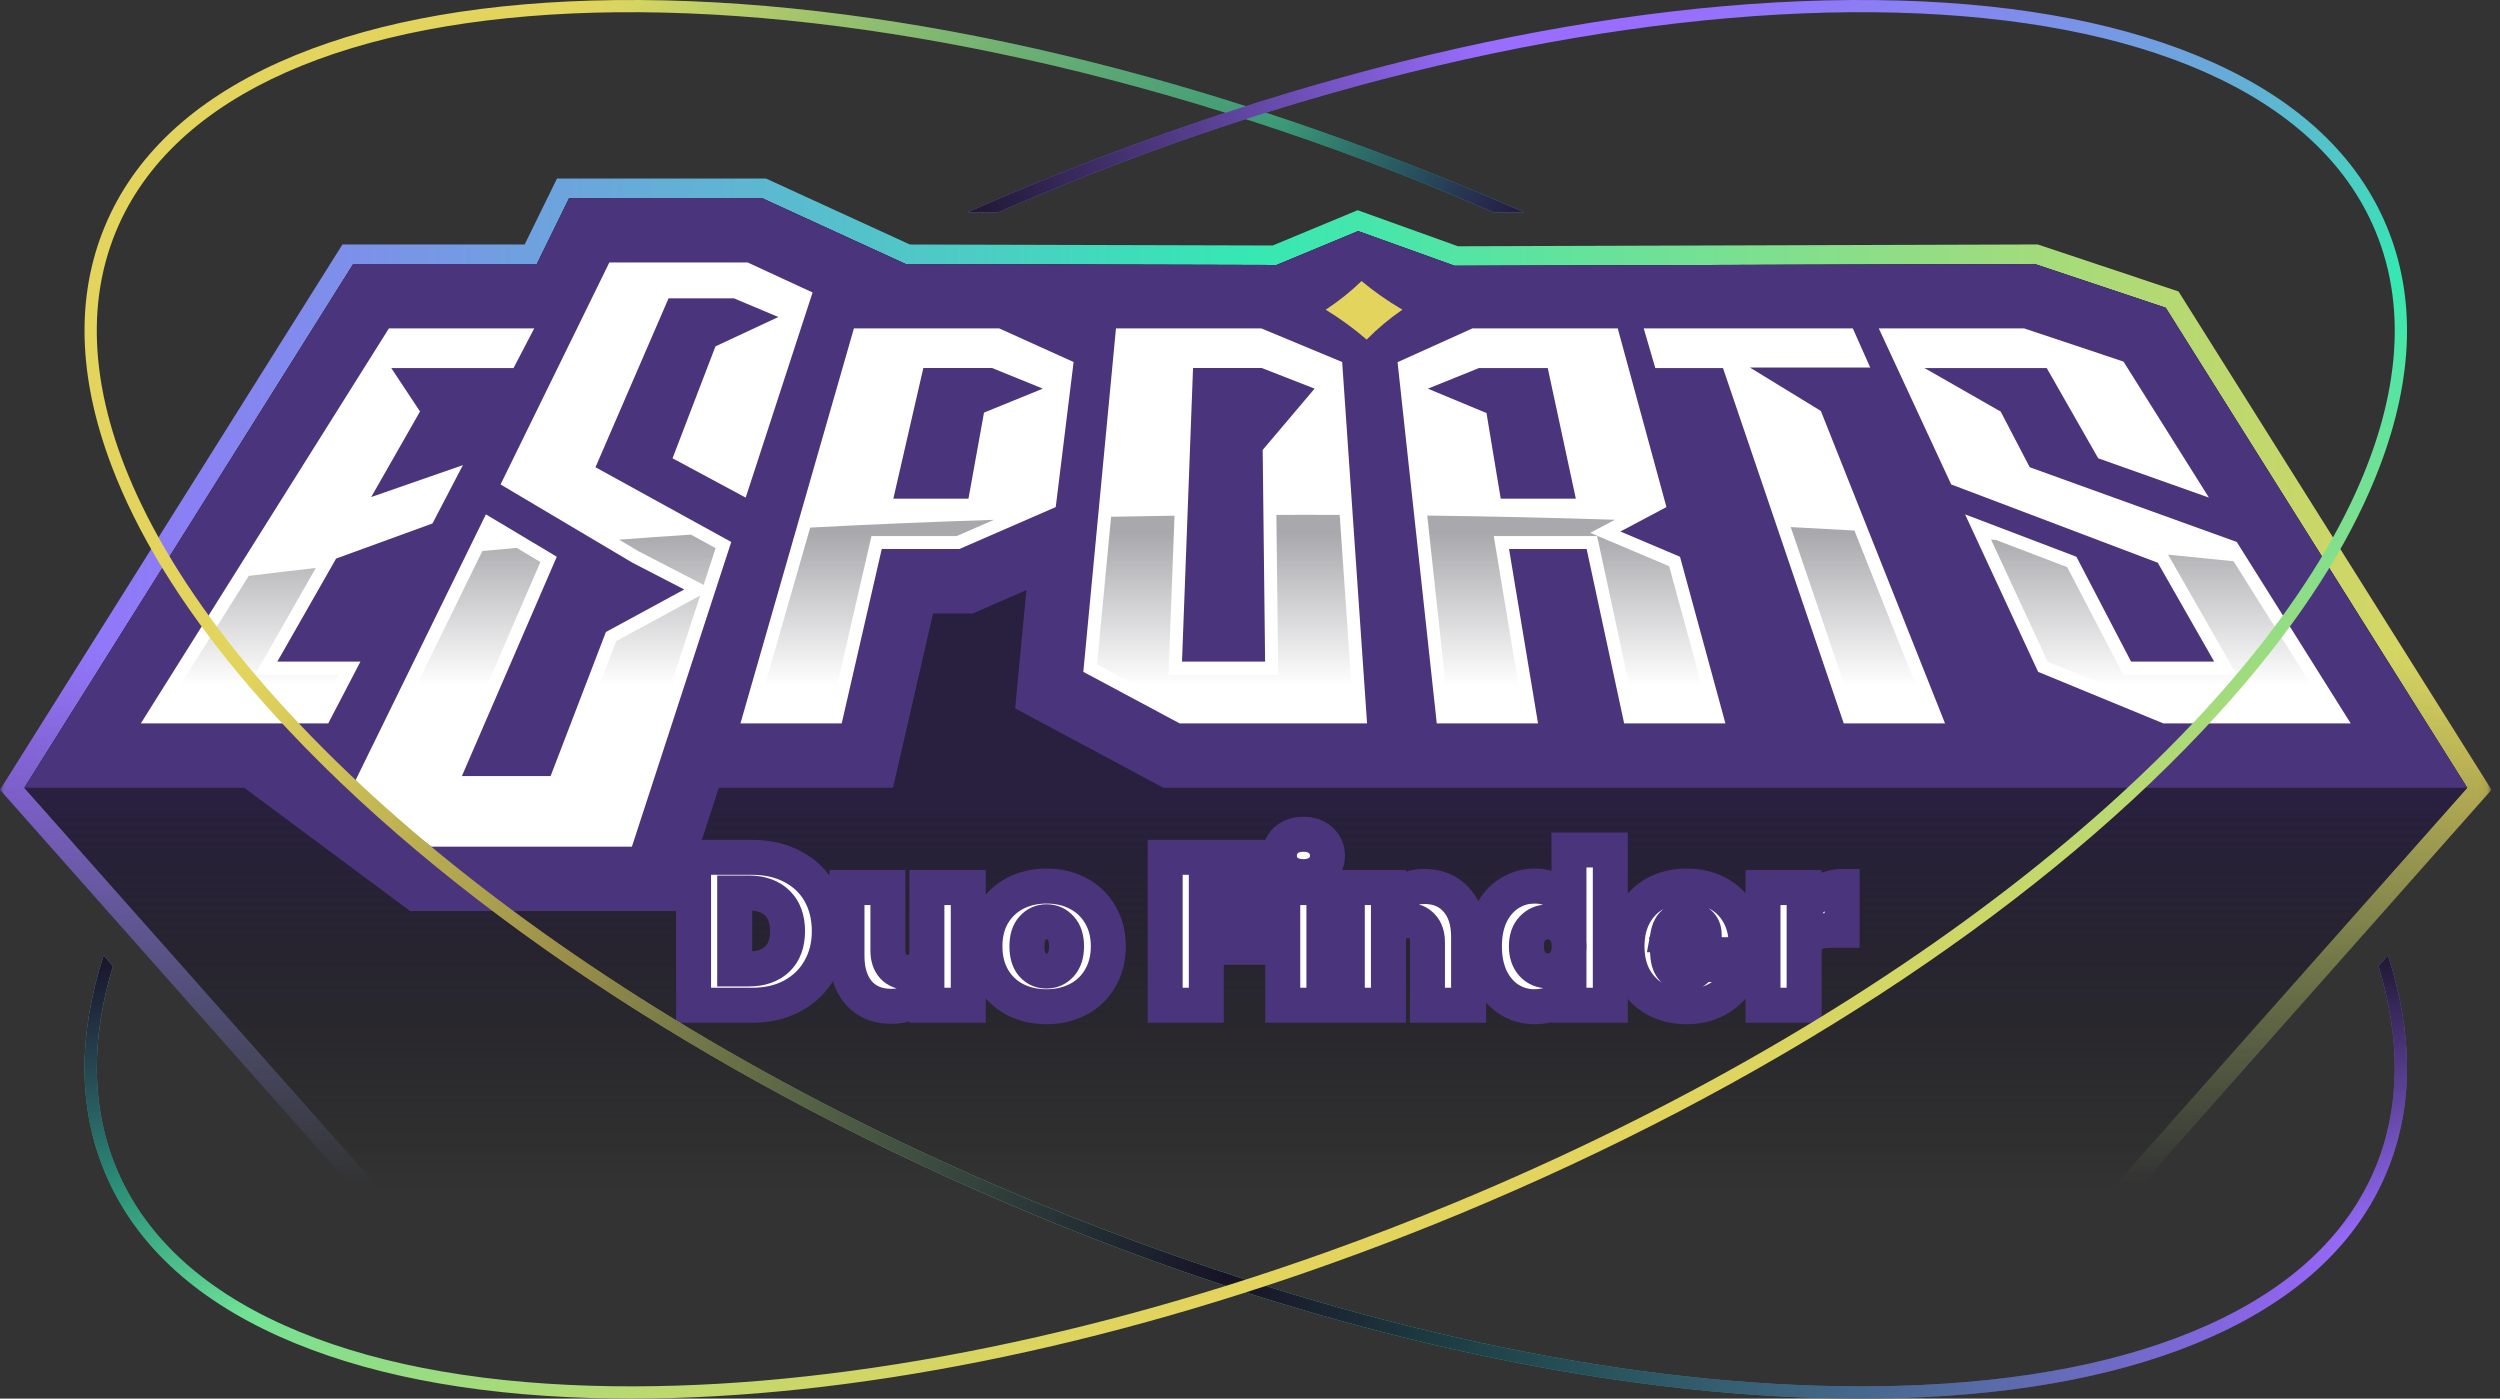 <svg width="286" height="160" viewBox="0 0 286 160" fill="none" xmlns="http://www.w3.org/2000/svg">
<rect x="0" y="0" width="286" height="160" fill="#333333" stroke="none"/>
<g clip-path="url(#clip0_4_179)">
<mask id="mask0_4_179" style="mask-type:alpha" maskUnits="userSpaceOnUse" x="0" y="17" width="285" height="125">
<rect y="17.052" width="284.938" height="124.058" fill="url(#paint0_linear_4_179)"/>
</mask>
<g mask="url(#mask0_4_179)">
<path d="M249.225 33.345L233.12 27.965L166.793 28.173L155.312 24.048L145.597 28.084L104.085 27.97L87.636 20.428H63.719L60.02 27.968H39.175L0 90.352L43.608 139.575H241.423L285.031 90.352L249.223 33.343L249.225 33.345ZM240.418 137.344H44.614L2.783 90.125L40.413 30.199H61.416L65.113 22.659H87.149L103.593 30.199L146.04 30.315L155.369 26.438L166.406 30.404L232.759 30.197L247.757 35.206L282.249 90.12L240.418 137.339V137.344Z" fill="url(#paint1_linear_4_179)"/>
</g>
<path d="M282.251 90.125L240.418 137.341H44.614L2.783 90.125L40.413 30.199H61.416L65.113 22.659H87.149L103.596 30.199L146.04 30.317L155.369 26.44L166.405 30.407L232.759 30.199L247.757 35.211L282.251 90.125Z" fill="url(#paint2_linear_4_179)"/>
<path d="M282.246 90.125L247.759 35.211L232.756 30.201L166.407 30.404L155.371 26.438L146.037 30.315L103.593 30.201L87.149 22.661H65.115L61.418 30.201H40.417L2.785 90.125H27.95L46.916 104.223H77.634L82.233 90.125H102.159L106.739 70.177H111.283L117.422 67.503L116.134 81.04L133.107 90.125H282.246Z" fill="#4A357D"/>
<path d="M16.11 82.758H37.548L41.233 75.69H31.726L38.453 63.897L49.475 59.884L52.957 53.211L42.466 56.861L48.049 47.073L44.76 42.103H50.886H58.749L61.115 37.568H44.49L16.11 82.758Z" fill="white"/>
<path d="M69.71 30.026L57.264 55.42L72.354 64.376L78.275 67.436L69.314 72.302L62.99 88.783H52.841L63.695 63.692L55.586 58.843L40.257 90.117L49.349 96.856H72.29L83.655 62.002L68.123 53.453L76.483 34.128H83.957L89.042 36.266L81.849 39.624L76.938 52.428L85.308 56.925L92.959 33.461L85.531 30.026H69.71Z" fill="white"/>
<path d="M97.687 37.568L84.708 82.757H96.291L100.872 62.809H109.749L120.776 58.008L122.82 41.416L114.309 37.568H97.684H97.687ZM112.571 47.203L110.792 57.051H102.197L105.63 42.1H113.493L119.296 44.46L112.571 47.201V47.203Z" fill="white"/>
<path d="M127.668 37.568L123.932 76.859L134.954 82.757H156.392L153.543 41.416L144.295 37.568H127.671H127.668ZM144.451 51.471L144.728 75.687H135.221L136.483 42.1H144.347L150.389 44.46L144.453 51.471H144.451Z" fill="white"/>
<path d="M159.881 41.433L164.367 82.757H175.95L172.636 62.809H181.513L185.803 82.757H197.388L192.191 63.692L185.373 60.805L190.641 58.008L185.069 37.568H168.444L159.881 41.433V41.433ZM180.277 57.051H171.682L170.056 47.255L163.349 44.463L169.198 42.103H177.062L180.277 57.054V57.051Z" fill="white"/>
<path d="M189.366 42.103H197.109L210.925 82.757H222.511L208.306 47.013L200.193 42.048H213.953L211.961 37.568H188.044L189.366 42.103Z" fill="white"/>
<path d="M252.7 56.925L242.926 41.364L231.558 37.568H214.934L223.217 55.42L246.85 64.376L253.305 75.69H243.796L237.541 63.692L224.804 58.843L233.162 76.859L247.483 82.757H268.921L255.885 62.001L232.2 53.453L228.882 47.087L220.16 42.103H234.145L240.034 52.428L252.7 56.925Z" fill="white"/>
<path d="M155.759 32.153C154.545 33.337 153.171 34.434 151.661 35.43C153.312 36.436 154.881 37.583 156.347 38.85C157.59 37.583 158.959 36.436 160.432 35.43C158.746 34.434 157.179 33.337 155.759 32.153Z" fill="#E2D45C"/>
<path d="M29.174 77.172L36.13 64.974C33.55 65.268 30.992 65.57 28.457 65.884L18.792 81.275H36.649L38.787 77.172H29.174V77.172Z" fill="url(#paint3_linear_4_179)"/>
<path d="M79.051 61.161C76.288 61.341 73.543 61.534 70.815 61.739L73.073 63.079L80.495 66.912L81.864 62.708L79.051 61.161V61.161ZM70.501 73.342L64.011 90.265H50.585L61.819 64.297L59.116 62.681C57.801 62.794 56.489 62.91 55.184 63.032L42.133 89.66L49.839 95.373H71.213L80.094 68.135L70.501 73.342V73.342Z" fill="url(#paint4_linear_4_179)"/>
<path d="M113.711 59.468L109.444 61.326H99.694L95.113 81.275H86.678L92.686 60.355C99.6 59.992 106.611 59.695 113.711 59.468Z" fill="url(#paint5_linear_4_179)"/>
<path d="M154.803 81.275H135.327L125.501 76.018L127.11 59.117C129.519 59.068 131.936 59.028 134.363 58.996L133.681 77.172H146.228L146.02 58.9C147.13 58.897 148.242 58.895 149.356 58.895C150.661 58.895 151.963 58.897 153.261 58.902L154.803 81.275V81.275Z" fill="url(#paint6_linear_4_179)"/>
<path d="M195.448 81.275H187.001L182.711 61.327H170.886L174.2 81.275H165.696L163.277 58.981C170.513 59.07 177.672 59.231 184.745 59.458L181.925 60.956L190.95 64.776L195.448 81.275V81.275Z" fill="url(#paint7_linear_4_179)"/>
<path d="M212.147 60.694C209.73 60.553 207.301 60.419 204.859 60.296L211.989 81.275H220.327L212.147 60.694Z" fill="url(#paint8_linear_4_179)"/>
<path d="M255.52 64.206C253.042 63.946 250.546 63.694 248.03 63.452L255.859 77.173H242.897L236.487 64.878L228.324 61.769C228.141 61.754 227.961 61.742 227.778 61.73L234.265 75.71L247.775 81.275H266.241L255.52 64.206V64.206Z" fill="url(#paint9_linear_4_179)"/>
<path d="M86.04 98.08C87.816 98.08 89.368 98.44 90.696 99.16C92.04 99.864 93.072 100.856 93.792 102.136C94.512 103.416 94.872 104.88 94.872 106.528C94.872 108.16 94.504 109.616 93.768 110.896C93.048 112.176 92.016 113.184 90.672 113.92C89.344 114.64 87.8 115 86.04 115H79.344V98.08H86.04ZM85.68 110.848C87.056 110.848 88.136 110.472 88.92 109.72C89.704 108.968 90.096 107.904 90.096 106.528C90.096 105.136 89.704 104.064 88.92 103.312C88.136 102.544 87.056 102.16 85.68 102.16H84.048V110.848H85.68ZM110.768 101.536V115H106.04V113.08C105.64 113.688 105.088 114.184 104.384 114.568C103.68 114.936 102.872 115.12 101.96 115.12C100.392 115.12 99.152 114.608 98.24 113.584C97.344 112.544 96.896 111.136 96.896 109.36V101.536H101.576V108.76C101.576 109.528 101.776 110.136 102.176 110.584C102.592 111.016 103.136 111.232 103.808 111.232C104.496 111.232 105.04 111.016 105.44 110.584C105.84 110.136 106.04 109.528 106.04 108.76V101.536H110.768ZM119.71 115.168C118.366 115.168 117.158 114.888 116.086 114.328C115.03 113.768 114.198 112.968 113.59 111.928C112.982 110.888 112.678 109.664 112.678 108.256C112.678 106.864 112.982 105.648 113.59 104.608C114.214 103.568 115.054 102.768 116.11 102.208C117.182 101.648 118.39 101.368 119.734 101.368C121.078 101.368 122.278 101.648 123.334 102.208C124.406 102.768 125.246 103.568 125.854 104.608C126.478 105.648 126.79 106.864 126.79 108.256C126.79 109.648 126.478 110.872 125.854 111.928C125.246 112.968 124.406 113.768 123.334 114.328C122.262 114.888 121.054 115.168 119.71 115.168ZM119.71 111.088C120.366 111.088 120.91 110.848 121.342 110.368C121.79 109.872 122.014 109.168 122.014 108.256C122.014 107.344 121.79 106.648 121.342 106.168C120.91 105.688 120.374 105.448 119.734 105.448C119.094 105.448 118.558 105.688 118.126 106.168C117.694 106.648 117.478 107.344 117.478 108.256C117.478 109.184 117.686 109.888 118.102 110.368C118.518 110.848 119.054 111.088 119.71 111.088ZM144.769 98.08V101.824H138.001V104.8H142.993V108.376H138.001V115H133.297V98.08H144.769ZM149.126 100.288C148.294 100.288 147.622 100.064 147.11 99.616C146.614 99.152 146.366 98.576 146.366 97.888C146.366 97.184 146.614 96.6 147.11 96.136C147.622 95.672 148.294 95.44 149.126 95.44C149.942 95.44 150.598 95.672 151.094 96.136C151.606 96.6 151.862 97.184 151.862 97.888C151.862 98.576 151.606 99.152 151.094 99.616C150.598 100.064 149.942 100.288 149.126 100.288ZM151.454 101.536V115H146.75V101.536H151.454ZM162.941 101.416C164.493 101.416 165.725 101.936 166.637 102.976C167.549 104 168.005 105.392 168.005 107.152V115H163.301V107.776C163.301 107.008 163.101 106.408 162.701 105.976C162.301 105.528 161.765 105.304 161.093 105.304C160.389 105.304 159.837 105.528 159.437 105.976C159.037 106.408 158.837 107.008 158.837 107.776V115H154.133V101.536H158.837V103.456C159.253 102.848 159.813 102.36 160.517 101.992C161.221 101.608 162.029 101.416 162.941 101.416ZM169.818 108.256C169.818 106.864 170.066 105.648 170.562 104.608C171.074 103.568 171.77 102.768 172.65 102.208C173.53 101.648 174.506 101.368 175.578 101.368C176.442 101.368 177.21 101.552 177.882 101.92C178.57 102.272 179.106 102.76 179.49 103.384V97.24H184.218V115H179.49V113.128C179.122 113.752 178.602 114.248 177.93 114.616C177.258 114.984 176.466 115.168 175.554 115.168C174.482 115.168 173.506 114.888 172.626 114.328C171.762 113.768 171.074 112.968 170.562 111.928C170.066 110.872 169.818 109.648 169.818 108.256ZM179.514 108.256C179.514 107.392 179.274 106.712 178.794 106.216C178.33 105.72 177.754 105.472 177.066 105.472C176.362 105.472 175.778 105.72 175.314 106.216C174.85 106.696 174.618 107.376 174.618 108.256C174.618 109.12 174.85 109.808 175.314 110.32C175.778 110.816 176.362 111.064 177.066 111.064C177.754 111.064 178.33 110.816 178.794 110.32C179.274 109.824 179.514 109.136 179.514 108.256ZM199.763 108.112C199.763 108.48 199.739 108.848 199.691 109.216H190.787C190.835 109.952 191.035 110.504 191.387 110.872C191.755 111.224 192.219 111.4 192.779 111.4C193.563 111.4 194.123 111.048 194.459 110.344H199.475C199.267 111.272 198.859 112.104 198.251 112.84C197.659 113.56 196.907 114.128 195.995 114.544C195.083 114.96 194.075 115.168 192.971 115.168C191.643 115.168 190.459 114.888 189.419 114.328C188.395 113.768 187.587 112.968 186.995 111.928C186.419 110.888 186.131 109.664 186.131 108.256C186.131 106.848 186.419 105.632 186.995 104.608C187.571 103.568 188.371 102.768 189.395 102.208C190.435 101.648 191.627 101.368 192.971 101.368C194.299 101.368 195.475 101.64 196.499 102.184C197.523 102.728 198.323 103.512 198.899 104.536C199.475 105.544 199.763 106.736 199.763 108.112ZM194.963 106.936C194.963 106.36 194.771 105.912 194.387 105.592C194.003 105.256 193.523 105.088 192.947 105.088C192.371 105.088 191.899 105.248 191.531 105.568C191.163 105.872 190.923 106.328 190.811 106.936H194.963ZM206.392 103.912C206.92 103.144 207.56 102.536 208.312 102.088C209.064 101.64 209.872 101.416 210.736 101.416V106.432H209.416C208.392 106.432 207.632 106.632 207.136 107.032C206.64 107.432 206.392 108.128 206.392 109.12V115H201.688V101.536H206.392V103.912Z" fill="white"/>
<path d="M90.696 99.16L89.743 100.918L89.755 100.925L89.768 100.932L90.696 99.16ZM93.792 102.136L95.535 101.155L95.535 101.155L93.792 102.136ZM93.768 110.896L92.034 109.899L92.029 109.907L92.025 109.915L93.768 110.896ZM90.672 113.92L91.625 115.678L91.633 115.674L90.672 113.92ZM79.344 115H77.344V117H79.344V115ZM79.344 98.08V96.08H77.344V98.08H79.344ZM88.92 103.312L87.52 104.741L87.528 104.748L87.536 104.755L88.92 103.312ZM84.048 102.16V100.16H82.048V102.16H84.048ZM84.048 110.848H82.048V112.848H84.048V110.848ZM86.04 100.08C87.542 100.08 88.755 100.383 89.743 100.918L91.649 97.402C89.981 96.497 88.09 96.08 86.04 96.08V100.08ZM89.768 100.932C90.781 101.463 91.525 102.185 92.049 103.117L95.535 101.155C94.619 99.527 93.299 98.265 91.624 97.388L89.768 100.932ZM92.049 103.117C92.581 104.062 92.872 105.181 92.872 106.528H96.872C96.872 104.579 96.443 102.77 95.535 101.155L92.049 103.117ZM92.872 106.528C92.872 107.848 92.578 108.954 92.034 109.899L95.502 111.893C96.43 110.278 96.872 108.472 96.872 106.528H92.872ZM92.025 109.915C91.496 110.855 90.742 111.601 89.711 112.166L91.633 115.674C93.29 114.767 94.6 113.497 95.511 111.877L92.025 109.915ZM89.719 112.162C88.728 112.699 87.522 113 86.04 113V117C88.078 117 89.96 116.581 91.625 115.678L89.719 112.162ZM86.04 113H79.344V117H86.04V113ZM81.344 115V98.08H77.344V115H81.344ZM79.344 100.08H86.04V96.08H79.344V100.08ZM85.68 112.848C87.428 112.848 89.056 112.361 90.305 111.163L87.535 108.277C87.216 108.583 86.684 108.848 85.68 108.848V112.848ZM90.305 111.163C91.58 109.94 92.096 108.295 92.096 106.528H88.096C88.096 107.513 87.828 107.996 87.535 108.277L90.305 111.163ZM92.096 106.528C92.096 104.753 91.585 103.097 90.305 101.869L87.536 104.755C87.823 105.031 88.096 105.519 88.096 106.528H92.096ZM90.32 101.883C89.073 100.662 87.44 100.16 85.68 100.16V104.16C86.672 104.16 87.199 104.426 87.52 104.741L90.32 101.883ZM85.68 100.16H84.048V104.16H85.68V100.16ZM82.048 102.16V110.848H86.048V102.16H82.048ZM84.048 112.848H85.68V108.848H84.048V112.848ZM110.768 101.536H112.768V99.536H110.768V101.536ZM110.768 115V117H112.768V115H110.768ZM106.04 115H104.04V117H106.04V115ZM106.04 113.08H108.04V106.401L104.37 111.981L106.04 113.08ZM104.384 114.568L105.311 116.34L105.327 116.332L105.342 116.324L104.384 114.568ZM98.24 113.584L96.725 114.889L96.736 114.902L96.747 114.914L98.24 113.584ZM96.896 101.536V99.536H94.896V101.536H96.896ZM101.576 101.536H103.576V99.536H101.576V101.536ZM102.176 110.584L100.685 111.916L100.71 111.944L100.736 111.971L102.176 110.584ZM105.44 110.584L106.908 111.943L106.92 111.93L106.932 111.916L105.44 110.584ZM106.04 101.536V99.536H104.04V101.536H106.04ZM108.768 101.536V115H112.768V101.536H108.768ZM110.768 113H106.04V117H110.768V113ZM108.04 115V113.08H104.04V115H108.04ZM104.37 111.981C104.168 112.288 103.873 112.569 103.427 112.812L105.342 116.324C106.304 115.799 107.113 115.088 107.711 114.179L104.37 111.981ZM103.458 112.796C103.08 112.993 102.598 113.12 101.96 113.12V117.12C103.147 117.12 104.281 116.879 105.311 116.34L103.458 112.796ZM101.96 113.12C100.872 113.12 100.21 112.788 99.734 112.254L96.747 114.914C98.095 116.428 99.912 117.12 101.96 117.12V113.12ZM99.756 112.279C99.255 111.697 98.896 110.801 98.896 109.36H94.896C94.896 111.471 95.434 113.391 96.725 114.889L99.756 112.279ZM98.896 109.36V101.536H94.896V109.36H98.896ZM96.896 103.536H101.576V99.536H96.896V103.536ZM99.576 101.536V108.76H103.576V101.536H99.576ZM99.576 108.76C99.576 109.878 99.874 111.008 100.685 111.916L103.668 109.252C103.663 109.246 103.646 109.227 103.626 109.167C103.604 109.1 103.576 108.973 103.576 108.76H99.576ZM100.736 111.971C101.576 112.844 102.665 113.232 103.808 113.232V109.232C103.688 109.232 103.639 109.213 103.635 109.211C103.633 109.211 103.633 109.21 103.632 109.21C103.632 109.21 103.631 109.21 103.631 109.21C103.631 109.21 103.631 109.21 103.631 109.21C103.631 109.21 103.631 109.21 103.631 109.21C103.631 109.21 103.63 109.209 103.628 109.207C103.626 109.206 103.622 109.202 103.617 109.197L100.736 111.971ZM103.808 113.232C104.951 113.232 106.065 112.853 106.908 111.943L103.973 109.225C103.971 109.227 103.974 109.224 103.982 109.219C103.989 109.213 103.995 109.211 103.994 109.211C103.993 109.212 103.981 109.217 103.952 109.222C103.923 109.227 103.876 109.232 103.808 109.232V113.232ZM106.932 111.916C107.743 111.008 108.04 109.878 108.04 108.76H104.04C104.04 108.973 104.013 109.1 103.991 109.167C103.971 109.227 103.954 109.246 103.949 109.252L106.932 111.916ZM108.04 108.76V101.536H104.04V108.76H108.04ZM106.04 103.536H110.768V99.536H106.04V103.536ZM116.086 114.328L115.149 116.095L115.16 116.101L116.086 114.328ZM113.59 111.928L115.316 110.919L115.316 110.919L113.59 111.928ZM113.59 104.608L111.875 103.579L111.869 103.589L111.863 103.599L113.59 104.608ZM116.11 102.208L115.184 100.435L115.173 100.441L116.11 102.208ZM123.334 102.208L122.397 103.975L122.408 103.981L123.334 102.208ZM125.854 104.608L124.127 105.617L124.133 105.627L124.139 105.637L125.854 104.608ZM125.854 111.928L124.132 110.911L124.127 110.919L125.854 111.928ZM123.334 114.328L122.408 112.555L123.334 114.328ZM121.342 110.368L119.857 109.027L119.855 109.03L121.342 110.368ZM121.342 106.168L119.855 107.506L119.867 107.519L119.879 107.533L121.342 106.168ZM118.102 110.368L116.59 111.678L116.59 111.678L118.102 110.368ZM119.71 113.168C118.652 113.168 117.767 112.95 117.012 112.555L115.16 116.101C116.548 116.826 118.08 117.168 119.71 117.168V113.168ZM117.023 112.561C116.298 112.177 115.738 111.64 115.316 110.919L111.863 112.937C112.657 114.296 113.761 115.359 115.149 116.095L117.023 112.561ZM115.316 110.919C114.915 110.233 114.678 109.37 114.678 108.256H110.678C110.678 109.958 111.048 111.543 111.863 112.937L115.316 110.919ZM114.678 108.256C114.678 107.163 114.913 106.306 115.316 105.617L111.863 103.599C111.05 104.99 110.678 106.565 110.678 108.256H114.678ZM115.305 105.637C115.744 104.904 116.317 104.362 117.047 103.975L115.173 100.441C113.79 101.174 112.683 102.232 111.875 103.579L115.305 105.637ZM117.036 103.981C117.791 103.586 118.676 103.368 119.734 103.368V99.368C118.104 99.368 116.572 99.71 115.184 100.435L117.036 103.981ZM119.734 103.368C120.792 103.368 121.663 103.586 122.397 103.975L124.271 100.441C122.892 99.71 121.363 99.368 119.734 99.368V103.368ZM122.408 103.981C123.148 104.367 123.71 104.903 124.127 105.617L127.58 103.599C126.782 102.233 125.664 101.169 124.26 100.435L122.408 103.981ZM124.139 105.637C124.55 106.323 124.79 107.172 124.79 108.256H128.79C128.79 106.556 128.405 104.973 127.569 103.579L124.139 105.637ZM124.79 108.256C124.79 109.339 124.55 110.202 124.132 110.911L127.575 112.945C128.405 111.542 128.79 109.957 128.79 108.256H124.79ZM124.127 110.919C123.71 111.633 123.148 112.169 122.408 112.555L124.26 116.101C125.664 115.367 126.782 114.303 127.58 112.937L124.127 110.919ZM122.408 112.555C121.652 112.95 120.768 113.168 119.71 113.168V117.168C121.34 117.168 122.871 116.826 124.26 116.101L122.408 112.555ZM119.71 113.088C120.922 113.088 122.01 112.615 122.828 111.706L119.855 109.03C119.832 109.056 119.816 109.069 119.809 109.074C119.806 109.076 119.804 109.077 119.803 109.078C119.803 109.078 119.802 109.078 119.802 109.078C119.802 109.078 119.802 109.078 119.802 109.078C119.802 109.078 119.802 109.078 119.802 109.078C119.801 109.078 119.801 109.079 119.8 109.079C119.798 109.08 119.794 109.081 119.788 109.082C119.776 109.084 119.751 109.088 119.71 109.088V113.088ZM122.826 111.709C123.71 110.729 124.014 109.481 124.014 108.256H120.014C120.014 108.855 119.869 109.015 119.857 109.027L122.826 111.709ZM124.014 108.256C124.014 107.036 123.712 105.777 122.804 104.803L119.879 107.533C119.881 107.534 119.91 107.563 119.942 107.663C119.977 107.771 120.014 107.959 120.014 108.256H124.014ZM122.828 104.83C122.021 103.933 120.946 103.448 119.734 103.448V107.448C119.768 107.448 119.787 107.451 119.794 107.453C119.801 107.454 119.801 107.455 119.798 107.453C119.796 107.452 119.797 107.452 119.804 107.458C119.812 107.463 119.829 107.477 119.855 107.506L122.828 104.83ZM119.734 103.448C118.521 103.448 117.446 103.933 116.639 104.83L119.612 107.506C119.638 107.477 119.655 107.463 119.663 107.458C119.67 107.452 119.672 107.452 119.669 107.453C119.666 107.455 119.666 107.454 119.673 107.453C119.68 107.451 119.699 107.448 119.734 107.448V103.448ZM116.639 104.83C115.762 105.804 115.478 107.053 115.478 108.256H119.478C119.478 107.953 119.514 107.758 119.55 107.643C119.567 107.587 119.583 107.553 119.594 107.534C119.604 107.515 119.61 107.508 119.612 107.506L116.639 104.83ZM115.478 108.256C115.478 109.448 115.741 110.698 116.59 111.678L119.613 109.058C119.63 109.078 119.478 108.92 119.478 108.256H115.478ZM116.59 111.678C117.4 112.612 118.495 113.088 119.71 113.088V109.088C119.668 109.088 119.644 109.084 119.635 109.082C119.626 109.081 119.627 109.08 119.633 109.083C119.639 109.085 119.643 109.088 119.642 109.088C119.642 109.087 119.631 109.079 119.613 109.058L116.59 111.678ZM144.769 98.08H146.769V96.08H144.769V98.08ZM144.769 101.824V103.824H146.769V101.824H144.769ZM138.001 101.824V99.824H136.001V101.824H138.001ZM138.001 104.8H136.001V106.8H138.001V104.8ZM142.993 104.8H144.993V102.8H142.993V104.8ZM142.993 108.376V110.376H144.993V108.376H142.993ZM138.001 108.376V106.376H136.001V108.376H138.001ZM138.001 115V117H140.001V115H138.001ZM133.297 115H131.297V117H133.297V115ZM133.297 98.08V96.08H131.297V98.08H133.297ZM142.769 98.08V101.824H146.769V98.08H142.769ZM144.769 99.824H138.001V103.824H144.769V99.824ZM136.001 101.824V104.8H140.001V101.824H136.001ZM138.001 106.8H142.993V102.8H138.001V106.8ZM140.993 104.8V108.376H144.993V104.8H140.993ZM142.993 106.376H138.001V110.376H142.993V106.376ZM136.001 108.376V115H140.001V108.376H136.001ZM138.001 113H133.297V117H138.001V113ZM135.297 115V98.08H131.297V115H135.297ZM133.297 100.08H144.769V96.08H133.297V100.08ZM147.11 99.616L145.744 101.077L145.768 101.099L145.793 101.121L147.11 99.616ZM147.11 96.136L145.767 94.654L145.755 94.665L145.744 94.675L147.11 96.136ZM151.094 96.136L149.728 97.597L149.739 97.607L149.751 97.618L151.094 96.136ZM151.094 99.616L152.435 101.1L152.437 101.098L151.094 99.616ZM151.454 101.536H153.454V99.536H151.454V101.536ZM151.454 115V117H153.454V115H151.454ZM146.75 115H144.75V117H146.75V115ZM146.75 101.536V99.536H144.75V101.536H146.75ZM149.126 98.288C148.666 98.288 148.498 98.173 148.427 98.111L145.793 101.121C146.747 101.955 147.922 102.288 149.126 102.288V98.288ZM148.477 98.156C148.413 98.096 148.395 98.059 148.389 98.045C148.383 98.03 148.366 97.987 148.366 97.888H144.366C144.366 99.121 144.838 100.229 145.744 101.077L148.477 98.156ZM148.366 97.888C148.366 97.775 148.385 97.723 148.393 97.704C148.4 97.686 148.418 97.651 148.477 97.597L145.744 94.675C144.827 95.533 144.366 96.653 144.366 97.888H148.366ZM148.453 97.618C148.525 97.553 148.684 97.44 149.126 97.44V93.44C147.905 93.44 146.719 93.791 145.767 94.654L148.453 97.618ZM149.126 97.44C149.543 97.44 149.675 97.547 149.728 97.597L152.461 94.675C151.522 93.797 150.341 93.44 149.126 93.44V97.44ZM149.751 97.618C149.816 97.677 149.833 97.712 149.839 97.725C149.844 97.739 149.862 97.784 149.862 97.888H153.862C153.862 96.632 153.377 95.505 152.437 94.654L149.751 97.618ZM149.862 97.888C149.862 97.978 149.847 98.014 149.843 98.024C149.838 98.034 149.821 98.071 149.751 98.134L152.437 101.098C153.366 100.257 153.862 99.143 153.862 97.888H149.862ZM149.754 98.132C149.702 98.178 149.562 98.288 149.126 98.288V102.288C150.323 102.288 151.494 101.95 152.435 101.1L149.754 98.132ZM149.454 101.536V115H153.454V101.536H149.454ZM151.454 113H146.75V117H151.454V113ZM148.75 115V101.536H144.75V115H148.75ZM146.75 103.536H151.454V99.536H146.75V103.536ZM166.637 102.976L165.133 104.295L165.138 104.3L165.144 104.306L166.637 102.976ZM168.005 115V117H170.005V115H168.005ZM163.301 115H161.301V117H163.301V115ZM162.701 105.976L161.209 107.308L161.221 107.322L161.234 107.335L162.701 105.976ZM159.437 105.976L160.905 107.335L160.917 107.322L160.929 107.308L159.437 105.976ZM158.837 115V117H160.837V115H158.837ZM154.133 115H152.133V117H154.133V115ZM154.133 101.536V99.536H152.133V101.536H154.133ZM158.837 101.536H160.837V99.536H158.837V101.536ZM158.837 103.456H156.837V109.921L160.488 104.585L158.837 103.456ZM160.517 101.992L161.444 103.764L161.459 103.756L161.475 103.748L160.517 101.992ZM162.941 103.416C163.996 103.416 164.65 103.743 165.133 104.295L168.141 101.657C166.8 100.129 164.991 99.416 162.941 99.416V103.416ZM165.144 104.306C165.645 104.87 166.005 105.739 166.005 107.152H170.005C170.005 105.045 169.453 103.13 168.131 101.646L165.144 104.306ZM166.005 107.152V115H170.005V107.152H166.005ZM168.005 113H163.301V117H168.005V113ZM165.301 115V107.776H161.301V115H165.301ZM165.301 107.776C165.301 106.662 165.005 105.52 164.169 104.617L161.234 107.335C161.226 107.327 161.237 107.332 161.254 107.382C161.273 107.44 161.301 107.562 161.301 107.776H165.301ZM164.193 104.644C163.366 103.718 162.259 103.304 161.093 103.304V107.304C161.205 107.304 161.239 107.322 161.228 107.317C161.223 107.315 161.216 107.312 161.209 107.307C161.202 107.302 161.203 107.301 161.209 107.308L164.193 104.644ZM161.093 103.304C159.927 103.304 158.791 103.697 157.945 104.644L160.929 107.308C160.931 107.306 160.928 107.31 160.919 107.316C160.915 107.319 160.911 107.321 160.908 107.323C160.905 107.325 160.903 107.325 160.903 107.325C160.903 107.325 160.915 107.32 160.945 107.315C160.975 107.31 161.023 107.304 161.093 107.304V103.304ZM157.97 104.617C157.133 105.52 156.837 106.662 156.837 107.776H160.837C160.837 107.562 160.865 107.44 160.884 107.382C160.901 107.332 160.912 107.327 160.905 107.335L157.97 104.617ZM156.837 107.776V115H160.837V107.776H156.837ZM158.837 113H154.133V117H158.837V113ZM156.133 115V101.536H152.133V115H156.133ZM154.133 103.536H158.837V99.536H154.133V103.536ZM156.837 101.536V103.456H160.837V101.536H156.837ZM160.488 104.585C160.704 104.269 161.007 103.993 161.444 103.764L159.591 100.22C158.619 100.727 157.802 101.427 157.186 102.327L160.488 104.585ZM161.475 103.748C161.847 103.545 162.317 103.416 162.941 103.416V99.416C161.741 99.416 160.595 99.671 159.559 100.236L161.475 103.748ZM170.562 104.608L168.768 103.725L168.762 103.736L168.757 103.747L170.562 104.608ZM172.65 102.208L171.576 100.521L171.576 100.521L172.65 102.208ZM177.882 101.92L176.922 103.674L176.946 103.688L176.971 103.7L177.882 101.92ZM179.49 103.384L177.787 104.432L181.49 110.45V103.384H179.49ZM179.49 97.24V95.24H177.49V97.24H179.49ZM184.218 97.24H186.218V95.24H184.218V97.24ZM184.218 115V117H186.218V115H184.218ZM179.49 115H177.49V117H179.49V115ZM179.49 113.128H181.49V105.8L177.767 112.112L179.49 113.128ZM177.93 114.616L176.97 112.862L177.93 114.616ZM172.626 114.328L171.538 116.006L171.545 116.011L171.552 116.015L172.626 114.328ZM170.562 111.928L168.752 112.778L168.76 112.795L168.768 112.811L170.562 111.928ZM178.794 106.216L177.334 107.582L177.345 107.595L177.357 107.607L178.794 106.216ZM175.314 106.216L176.752 107.606L176.764 107.594L176.775 107.582L175.314 106.216ZM175.314 110.32L173.832 111.663L173.843 111.675L173.854 111.686L175.314 110.32ZM178.794 110.32L177.357 108.929L177.345 108.941L177.334 108.954L178.794 110.32ZM171.818 108.256C171.818 107.101 172.024 106.19 172.367 105.469L168.757 103.747C168.109 105.106 167.818 106.627 167.818 108.256H171.818ZM172.357 105.491C172.725 104.743 173.187 104.237 173.724 103.895L171.576 100.521C170.353 101.299 169.423 102.393 168.768 103.725L172.357 105.491ZM173.724 103.895C174.274 103.545 174.875 103.368 175.578 103.368V99.368C174.137 99.368 172.787 99.751 171.576 100.521L173.724 103.895ZM175.578 103.368C176.15 103.368 176.58 103.487 176.922 103.674L178.843 100.166C177.84 99.617 176.734 99.368 175.578 99.368V103.368ZM176.971 103.7C177.352 103.895 177.606 104.138 177.787 104.432L181.194 102.336C180.607 101.382 179.789 100.649 178.793 100.14L176.971 103.7ZM181.49 103.384V97.24H177.49V103.384H181.49ZM179.49 99.24H184.218V95.24H179.49V99.24ZM182.218 97.24V115H186.218V97.24H182.218ZM184.218 113H179.49V117H184.218V113ZM181.49 115V113.128H177.49V115H181.49ZM177.767 112.112C177.593 112.408 177.345 112.656 176.97 112.862L178.891 116.37C179.86 115.84 180.651 115.096 181.213 114.144L177.767 112.112ZM176.97 112.862C176.643 113.04 176.194 113.168 175.554 113.168V117.168C176.738 117.168 177.873 116.928 178.891 116.37L176.97 112.862ZM175.554 113.168C174.851 113.168 174.25 112.991 173.7 112.641L171.552 116.015C172.763 116.785 174.113 117.168 175.554 117.168V113.168ZM173.714 112.65C173.19 112.31 172.73 111.802 172.357 111.045L168.768 112.811C169.419 114.134 170.335 115.226 171.538 116.006L173.714 112.65ZM172.372 111.078C172.023 110.334 171.818 109.41 171.818 108.256H167.818C167.818 109.886 168.109 111.41 168.752 112.778L172.372 111.078ZM181.514 108.256C181.514 107.01 181.158 105.782 180.231 104.825L177.357 107.607C177.391 107.642 177.514 107.774 177.514 108.256H181.514ZM180.255 104.85C179.407 103.944 178.3 103.472 177.066 103.472V107.472C177.165 107.472 177.208 107.489 177.223 107.495C177.238 107.501 177.274 107.519 177.334 107.582L180.255 104.85ZM177.066 103.472C175.831 103.472 174.711 103.933 173.854 104.85L176.775 107.582C176.83 107.524 176.865 107.506 176.882 107.499C176.901 107.491 176.953 107.472 177.066 107.472V103.472ZM173.876 104.826C172.949 105.786 172.618 107.028 172.618 108.256H176.618C176.618 107.724 176.752 107.606 176.752 107.606L173.876 104.826ZM172.618 108.256C172.618 109.487 172.957 110.697 173.832 111.663L176.796 108.977C176.743 108.919 176.618 108.753 176.618 108.256H172.618ZM173.854 111.686C174.711 112.603 175.831 113.064 177.066 113.064V109.064C176.953 109.064 176.901 109.045 176.882 109.037C176.865 109.03 176.83 109.012 176.775 108.954L173.854 111.686ZM177.066 113.064C178.3 113.064 179.407 112.592 180.255 111.686L177.334 108.954C177.274 109.017 177.238 109.035 177.223 109.041C177.208 109.047 177.165 109.064 177.066 109.064V113.064ZM180.231 111.711C181.164 110.747 181.514 109.506 181.514 108.256H177.514C177.514 108.766 177.384 108.901 177.357 108.929L180.231 111.711ZM199.691 109.216V111.216H201.447L201.674 109.475L199.691 109.216ZM190.787 109.216V107.216H188.652L188.791 109.346L190.787 109.216ZM191.387 110.872L189.941 112.254L189.972 112.287L190.004 112.317L191.387 110.872ZM194.459 110.344V108.344H193.197L192.654 109.483L194.459 110.344ZM199.475 110.344L201.426 110.781L201.973 108.344H199.475V110.344ZM198.251 112.84L196.709 111.566L196.706 111.57L198.251 112.84ZM195.995 114.544L196.825 116.364L196.825 116.364L195.995 114.544ZM189.419 114.328L188.459 116.083L188.47 116.089L189.419 114.328ZM186.995 111.928L185.245 112.897L185.251 112.907L185.257 112.917L186.995 111.928ZM186.995 104.608L188.738 105.589L188.744 105.577L186.995 104.608ZM189.395 102.208L188.446 100.447L188.435 100.453L189.395 102.208ZM196.499 102.184L197.437 100.418L197.437 100.418L196.499 102.184ZM198.899 104.536L197.155 105.517L197.162 105.528L198.899 104.536ZM194.963 106.936V108.936H196.963V106.936H194.963ZM194.387 105.592L193.07 107.097L193.088 107.113L193.106 107.128L194.387 105.592ZM191.531 105.568L192.804 107.11L192.824 107.094L192.843 107.077L191.531 105.568ZM190.811 106.936L188.844 106.574L188.409 108.936H190.811V106.936ZM197.763 108.112C197.763 108.393 197.744 108.674 197.707 108.957L201.674 109.475C201.733 109.022 201.763 108.567 201.763 108.112H197.763ZM199.691 107.216H190.787V111.216H199.691V107.216ZM188.791 109.346C188.856 110.346 189.146 111.423 189.941 112.254L192.832 109.49C192.875 109.535 192.873 109.555 192.853 109.501C192.831 109.441 192.797 109.311 192.782 109.086L188.791 109.346ZM190.004 112.317C190.783 113.062 191.76 113.4 192.779 113.4V109.4C192.744 109.4 192.723 109.397 192.715 109.396C192.708 109.395 192.711 109.394 192.72 109.398C192.73 109.402 192.741 109.407 192.752 109.414C192.758 109.418 192.762 109.421 192.765 109.423C192.768 109.426 192.769 109.427 192.769 109.427L190.004 112.317ZM192.779 113.4C193.477 113.4 194.197 113.24 194.851 112.829C195.505 112.418 195.962 111.837 196.264 111.205L192.654 109.483C192.635 109.522 192.627 109.527 192.64 109.512C192.654 109.496 192.681 109.469 192.722 109.443C192.763 109.417 192.799 109.404 192.818 109.399C192.835 109.395 192.825 109.4 192.779 109.4V113.4ZM194.459 112.344H199.475V108.344H194.459V112.344ZM197.523 109.907C197.384 110.526 197.117 111.072 196.709 111.566L199.793 114.114C200.6 113.136 201.149 112.018 201.426 110.781L197.523 109.907ZM196.706 111.57C196.322 112.037 195.821 112.425 195.165 112.724L196.825 116.364C197.992 115.831 198.996 115.083 199.796 114.11L196.706 111.57ZM195.165 112.724C194.539 113.01 193.818 113.168 192.971 113.168V117.168C194.332 117.168 195.627 116.91 196.825 116.364L195.165 112.724ZM192.971 113.168C191.932 113.168 191.081 112.951 190.367 112.567L188.47 116.089C189.837 116.825 191.353 117.168 192.971 117.168V113.168ZM190.378 112.573C189.688 112.196 189.146 111.665 188.733 110.939L185.257 112.917C186.027 114.271 187.101 115.34 188.459 116.083L190.378 112.573ZM188.744 110.959C188.36 110.266 188.131 109.388 188.131 108.256H184.131C184.131 109.94 184.477 111.51 185.245 112.897L188.744 110.959ZM188.131 108.256C188.131 107.123 188.361 106.259 188.738 105.589L185.252 103.627C184.477 105.005 184.131 106.573 184.131 108.256H188.131ZM188.744 105.577C189.14 104.862 189.669 104.337 190.354 103.963L188.435 100.453C187.072 101.199 186.001 102.274 185.245 103.639L188.744 105.577ZM190.343 103.969C191.053 103.586 191.912 103.368 192.971 103.368V99.368C191.342 99.368 189.816 99.71 188.446 100.447L190.343 103.969ZM192.971 103.368C194.019 103.368 194.865 103.581 195.56 103.95L197.437 100.418C196.084 99.699 194.578 99.368 192.971 99.368V103.368ZM195.56 103.95C196.242 104.312 196.764 104.821 197.156 105.517L200.642 103.555C199.881 102.203 198.804 101.144 197.437 100.418L195.56 103.95ZM197.162 105.528C197.536 106.182 197.763 107.019 197.763 108.112H201.763C201.763 106.453 201.413 104.906 200.635 103.544L197.162 105.528ZM196.963 106.936C196.963 105.867 196.579 104.816 195.667 104.056L193.106 107.128C193.088 107.113 193.064 107.089 193.039 107.056C193.014 107.023 192.994 106.988 192.98 106.956C192.952 106.89 192.963 106.87 192.963 106.936H196.963ZM195.704 104.087C194.908 103.39 193.94 103.088 192.947 103.088V107.088C193.039 107.088 193.076 107.101 193.078 107.102C193.079 107.102 193.077 107.101 193.073 107.099C193.069 107.097 193.068 107.095 193.07 107.097L195.704 104.087ZM192.947 103.088C191.98 103.088 191.014 103.367 190.218 104.059L192.843 107.077C192.837 107.083 192.828 107.089 192.818 107.094C192.809 107.1 192.803 107.102 192.803 107.102C192.803 107.102 192.813 107.099 192.836 107.095C192.859 107.092 192.895 107.088 192.947 107.088V103.088ZM190.257 104.026C189.431 104.709 189.015 105.642 188.844 106.574L192.778 107.298C192.804 107.155 192.835 107.087 192.845 107.069C192.851 107.057 192.84 107.08 192.804 107.11L190.257 104.026ZM190.811 108.936H194.963V104.936H190.811V108.936ZM206.392 103.912H204.392V110.351L208.04 105.045L206.392 103.912ZM210.736 101.416H212.736V99.416H210.736V101.416ZM210.736 106.432V108.432H212.736V106.432H210.736ZM207.136 107.032L208.391 108.589L208.391 108.589L207.136 107.032ZM206.392 115V117H208.392V115H206.392ZM201.688 115H199.688V117H201.688V115ZM201.688 101.536V99.536H199.688V101.536H201.688ZM206.392 101.536H208.392V99.536H206.392V101.536ZM208.04 105.045C208.415 104.499 208.847 104.097 209.335 103.806L207.288 100.37C206.272 100.975 205.424 101.789 204.744 102.779L208.04 105.045ZM209.335 103.806C209.782 103.54 210.237 103.416 210.736 103.416V99.416C209.506 99.416 208.345 99.74 207.288 100.37L209.335 103.806ZM208.736 101.416V106.432H212.736V101.416H208.736ZM210.736 104.432H209.416V108.432H210.736V104.432ZM209.416 104.432C208.193 104.432 206.891 104.66 205.88 105.475L208.391 108.589C208.375 108.602 208.417 108.561 208.587 108.516C208.759 108.471 209.027 108.432 209.416 108.432V104.432ZM205.88 105.475C204.701 106.426 204.392 107.863 204.392 109.12H208.392C208.392 108.779 208.436 108.598 208.462 108.525C208.482 108.468 208.474 108.522 208.391 108.589L205.88 105.475ZM204.392 109.12V115H208.392V109.12H204.392ZM206.392 113H201.688V117H206.392V113ZM203.688 115V101.536H199.688V115H203.688ZM201.688 103.536H206.392V99.536H201.688V103.536ZM204.392 101.536V103.912H208.392V101.536H204.392Z" fill="#4A357D"/>
<path d="M11.979 25.929C15.305 17.895 22.022 11.563 31.937 7.112C41.436 2.847 53.474 0.475 67.711 0.064C96.897 -0.778 132.129 6.69 166.913 21.1C169.413 22.135 171.892 23.198 174.344 24.288L170.876 24.298C169.389 23.653 167.889 23.018 166.376 22.392C95.112 -7.125 26.428 -5.298 13.271 26.465C9.46 35.663 10.718 46.376 16.16 57.675C29.502 85.397 68.022 116.637 118.654 137.608C123.552 139.637 128.455 141.525 133.35 143.272C163.052 153.879 192.389 159.254 217.279 158.535C231.334 158.129 243.188 155.799 252.52 151.61C262.101 147.31 268.573 141.228 271.759 133.535C274.633 126.593 274.623 118.789 272.105 110.52L273.18 109.307C276.13 118.421 276.091 126.742 273.054 134.072C269.725 142.106 263.01 148.437 253.093 152.888C243.594 157.153 231.559 159.526 217.322 159.936C215.834 159.978 214.331 160 212.814 160C187.723 160 158.579 154.151 129.258 143.272C125.543 141.896 121.829 140.438 118.117 138.9C83.334 124.493 53.14 104.864 33.098 83.628C25.217 75.278 19.247 67.038 15.29 59.059C14.336 57.138 13.501 55.236 12.784 53.35C8.922 43.191 8.65 33.965 11.979 25.929V25.929Z" fill="url(#paint10_linear_4_179)"/>
<path d="M11.979 25.929C15.305 17.895 22.022 11.563 31.937 7.112C41.436 2.847 53.474 0.475 67.711 0.064C96.897 -0.778 132.129 6.69 166.913 21.1C169.413 22.135 171.892 23.198 174.344 24.288L170.876 24.298C169.389 23.653 167.889 23.018 166.376 22.392C95.112 -7.125 26.428 -5.298 13.271 26.465C9.46 35.663 10.718 46.376 16.16 57.675C29.502 85.397 68.022 116.637 118.654 137.608C123.552 139.637 128.455 141.525 133.35 143.272C163.052 153.879 192.389 159.254 217.279 158.535C231.334 158.129 243.188 155.799 252.52 151.61C262.101 147.31 268.573 141.228 271.759 133.535C274.633 126.593 274.623 118.789 272.105 110.52L273.18 109.307C276.13 118.421 276.091 126.742 273.054 134.072C269.725 142.106 263.01 148.437 253.093 152.888C243.594 157.153 231.559 159.526 217.322 159.936C215.834 159.978 214.331 160 212.814 160C187.723 160 158.579 154.151 129.258 143.272C125.543 141.896 121.829 140.438 118.117 138.9C83.334 124.493 53.14 104.864 33.098 83.628C25.217 75.278 19.247 67.038 15.29 59.059C14.336 57.138 13.501 55.236 12.784 53.35C8.922 43.191 8.65 33.965 11.979 25.929V25.929Z" fill="url(#paint11_radial_4_179)"/>
<path d="M11.979 25.929C15.305 17.895 22.022 11.563 31.937 7.112C41.436 2.847 53.474 0.475 67.711 0.064C96.897 -0.778 132.129 6.69 166.913 21.1C169.413 22.135 171.892 23.198 174.344 24.288L170.876 24.298C169.389 23.653 167.889 23.018 166.376 22.392C95.112 -7.125 26.428 -5.298 13.271 26.465C9.46 35.663 10.718 46.376 16.16 57.675C29.502 85.397 68.022 116.637 118.654 137.608C123.552 139.637 128.455 141.525 133.35 143.272C163.052 153.879 192.389 159.254 217.279 158.535C231.334 158.129 243.188 155.799 252.52 151.61C262.101 147.31 268.573 141.228 271.759 133.535C274.633 126.593 274.623 118.789 272.105 110.52L273.18 109.307C276.13 118.421 276.091 126.742 273.054 134.072C269.725 142.106 263.01 148.437 253.093 152.888C243.594 157.153 231.559 159.526 217.322 159.936C215.834 159.978 214.331 160 212.814 160C187.723 160 158.579 154.151 129.258 143.272C125.543 141.896 121.829 140.438 118.117 138.9C83.334 124.493 53.14 104.864 33.098 83.628C25.217 75.278 19.247 67.038 15.29 59.059C14.336 57.138 13.501 55.236 12.784 53.35C8.922 43.191 8.65 33.965 11.979 25.929V25.929Z" fill="url(#paint12_radial_4_179)"/>
<path d="M11.979 25.929C15.305 17.895 22.022 11.563 31.937 7.112C41.436 2.847 53.474 0.475 67.711 0.064C96.897 -0.778 132.129 6.69 166.913 21.1C169.413 22.135 171.892 23.198 174.344 24.288L170.876 24.298C169.389 23.653 167.889 23.018 166.376 22.392C95.112 -7.125 26.428 -5.298 13.271 26.465C9.46 35.663 10.718 46.376 16.16 57.675C29.502 85.397 68.022 116.637 118.654 137.608C123.552 139.637 128.455 141.525 133.35 143.272C163.052 153.879 192.389 159.254 217.279 158.535C231.334 158.129 243.188 155.799 252.52 151.61C262.101 147.31 268.573 141.228 271.759 133.535C274.633 126.593 274.623 118.789 272.105 110.52L273.18 109.307C276.13 118.421 276.091 126.742 273.054 134.072C269.725 142.106 263.01 148.437 253.093 152.888C243.594 157.153 231.559 159.526 217.322 159.936C215.834 159.978 214.331 160 212.814 160C187.723 160 158.579 154.151 129.258 143.272C125.543 141.896 121.829 140.438 118.117 138.9C83.334 124.493 53.14 104.864 33.098 83.628C25.217 75.278 19.247 67.038 15.29 59.059C14.336 57.138 13.501 55.236 12.784 53.35C8.922 43.191 8.65 33.965 11.979 25.929V25.929Z" fill="url(#paint13_radial_4_179)"/>
<path d="M273.053 25.929C269.727 17.895 263.01 11.563 253.095 7.112C243.596 2.847 231.558 0.475 217.321 0.064C188.136 -0.778 152.903 6.69 118.12 21.1C115.619 22.135 113.14 23.198 110.688 24.288L114.156 24.298C115.643 23.653 117.143 23.018 118.656 22.392C189.92 -7.125 258.604 -5.298 271.761 26.465C275.572 35.663 274.314 46.376 268.872 57.675C255.53 85.397 217.01 116.637 166.379 137.608C161.48 139.637 156.577 141.525 151.682 143.272C121.98 153.879 92.643 159.254 67.753 158.535C53.699 158.129 41.844 155.799 32.512 151.61C22.931 147.31 16.459 141.228 13.273 133.535C10.399 126.593 10.409 118.789 12.927 110.52L11.852 109.307C8.902 118.421 8.941 126.742 11.979 134.072C15.307 142.106 22.022 148.437 31.939 152.888C41.438 157.153 53.474 159.526 67.711 159.936C69.198 159.978 70.701 160 72.218 160C97.309 160 126.453 154.151 155.774 143.272C159.489 141.896 163.203 140.438 166.915 138.9C201.698 124.493 231.892 104.864 251.934 83.628C259.815 75.278 265.785 67.038 269.742 59.059C270.696 57.138 271.531 55.236 272.248 53.35C276.11 43.191 276.382 33.965 273.053 25.929V25.929Z" fill="url(#paint14_linear_4_179)"/>
<path d="M273.053 25.929C269.727 17.895 263.01 11.563 253.095 7.112C243.596 2.847 231.558 0.475 217.321 0.064C188.136 -0.778 152.903 6.69 118.12 21.1C115.619 22.135 113.14 23.198 110.688 24.288L114.156 24.298C115.643 23.653 117.143 23.018 118.656 22.392C189.92 -7.125 258.604 -5.298 271.761 26.465C275.572 35.663 274.314 46.376 268.872 57.675C255.53 85.397 217.01 116.637 166.379 137.608C161.48 139.637 156.577 141.525 151.682 143.272C121.98 153.879 92.643 159.254 67.753 158.535C53.699 158.129 41.844 155.799 32.512 151.61C22.931 147.31 16.459 141.228 13.273 133.535C10.399 126.593 10.409 118.789 12.927 110.52L11.852 109.307C8.902 118.421 8.941 126.742 11.979 134.072C15.307 142.106 22.022 148.437 31.939 152.888C41.438 157.153 53.474 159.526 67.711 159.936C69.198 159.978 70.701 160 72.218 160C97.309 160 126.453 154.151 155.774 143.272C159.489 141.896 163.203 140.438 166.915 138.9C201.698 124.493 231.892 104.864 251.934 83.628C259.815 75.278 265.785 67.038 269.742 59.059C270.696 57.138 271.531 55.236 272.248 53.35C276.11 43.191 276.382 33.965 273.053 25.929V25.929Z" fill="url(#paint15_radial_4_179)"/>
<path d="M273.053 25.929C269.727 17.895 263.01 11.563 253.095 7.112C243.596 2.847 231.558 0.475 217.321 0.064C188.136 -0.778 152.903 6.69 118.12 21.1C115.619 22.135 113.14 23.198 110.688 24.288L114.156 24.298C115.643 23.653 117.143 23.018 118.656 22.392C189.92 -7.125 258.604 -5.298 271.761 26.465C275.572 35.663 274.314 46.376 268.872 57.675C255.53 85.397 217.01 116.637 166.379 137.608C161.48 139.637 156.577 141.525 151.682 143.272C121.98 153.879 92.643 159.254 67.753 158.535C53.699 158.129 41.844 155.799 32.512 151.61C22.931 147.31 16.459 141.228 13.273 133.535C10.399 126.593 10.409 118.789 12.927 110.52L11.852 109.307C8.902 118.421 8.941 126.742 11.979 134.072C15.307 142.106 22.022 148.437 31.939 152.888C41.438 157.153 53.474 159.526 67.711 159.936C69.198 159.978 70.701 160 72.218 160C97.309 160 126.453 154.151 155.774 143.272C159.489 141.896 163.203 140.438 166.915 138.9C201.698 124.493 231.892 104.864 251.934 83.628C259.815 75.278 265.785 67.038 269.742 59.059C270.696 57.138 271.531 55.236 272.248 53.35C276.11 43.191 276.382 33.965 273.053 25.929V25.929Z" fill="url(#paint16_radial_4_179)"/>
</g>
<defs>
<linearGradient id="paint0_linear_4_179" x1="142.469" y1="74.756" x2="142.469" y2="135.549" gradientUnits="userSpaceOnUse">
<stop stop-color="#D9D9D9"/>
<stop offset="1" stop-color="#D9D9D9" stop-opacity="0"/>
</linearGradient>
<linearGradient id="paint1_linear_4_179" x1="0" y1="80" x2="285.034" y2="80" gradientUnits="userSpaceOnUse">
<stop stop-color="#996DFF"/>
<stop offset="0.5" stop-color="#35E8B3"/>
<stop offset="1" stop-color="#E2D45C"/>
</linearGradient>
<linearGradient id="paint2_linear_4_179" x1="142.516" y1="91.912" x2="142.516" y2="136.167" gradientUnits="userSpaceOnUse">
<stop stop-color="#28203E"/>
<stop offset="1" stop-color="#121214" stop-opacity="0"/>
</linearGradient>
<linearGradient id="paint3_linear_4_179" x1="28.791" y1="61.015" x2="28.791" y2="78.455" gradientUnits="userSpaceOnUse">
<stop stop-color="#A9A9AD"/>
<stop offset="1" stop-color="#A9A9AD" stop-opacity="0"/>
</linearGradient>
<linearGradient id="paint4_linear_4_179" x1="62" y1="61.015" x2="62" y2="78.455" gradientUnits="userSpaceOnUse">
<stop stop-color="#A9A9AD"/>
<stop offset="1" stop-color="#A9A9AD" stop-opacity="0"/>
</linearGradient>
<linearGradient id="paint5_linear_4_179" x1="100.196" y1="61.015" x2="100.196" y2="78.455" gradientUnits="userSpaceOnUse">
<stop stop-color="#A9A9AD"/>
<stop offset="1" stop-color="#A9A9AD" stop-opacity="0"/>
</linearGradient>
<linearGradient id="paint6_linear_4_179" x1="140.153" y1="61.015" x2="140.153" y2="78.455" gradientUnits="userSpaceOnUse">
<stop stop-color="#A9A9AD"/>
<stop offset="1" stop-color="#A9A9AD" stop-opacity="0"/>
</linearGradient>
<linearGradient id="paint7_linear_4_179" x1="179.363" y1="61.015" x2="179.363" y2="78.455" gradientUnits="userSpaceOnUse">
<stop stop-color="#A9A9AD"/>
<stop offset="1" stop-color="#A9A9AD" stop-opacity="0"/>
</linearGradient>
<linearGradient id="paint8_linear_4_179" x1="212.594" y1="61.015" x2="212.594" y2="78.455" gradientUnits="userSpaceOnUse">
<stop stop-color="#A9A9AD"/>
<stop offset="1" stop-color="#A9A9AD" stop-opacity="0"/>
</linearGradient>
<linearGradient id="paint9_linear_4_179" x1="247.009" y1="61.015" x2="247.009" y2="78.455" gradientUnits="userSpaceOnUse">
<stop stop-color="#A9A9AD"/>
<stop offset="1" stop-color="#A9A9AD" stop-opacity="0"/>
</linearGradient>
<linearGradient id="paint10_linear_4_179" x1="258.619" y1="114.544" x2="66.107" y2="115.532" gradientUnits="userSpaceOnUse">
<stop stop-color="#996DFF"/>
<stop offset="0.5" stop-color="#35E8B3"/>
<stop offset="1" stop-color="#E2D45C"/>
</linearGradient>
<radialGradient id="paint11_radial_4_179" cx="0" cy="0" r="1" gradientUnits="userSpaceOnUse" gradientTransform="translate(140.758 146.212) rotate(15.761) scale(129.411 214.897)">
<stop stop-color="#171226"/>
<stop offset="1" stop-color="#171226" stop-opacity="0"/>
</radialGradient>
<radialGradient id="paint12_radial_4_179" cx="0" cy="0" r="1" gradientUnits="userSpaceOnUse" gradientTransform="translate(173.94 25) rotate(-157.036) scale(29.126 48.367)">
<stop stop-color="#261945"/>
<stop offset="1" stop-color="#261945" stop-opacity="0"/>
</radialGradient>
<radialGradient id="paint13_radial_4_179" cx="0" cy="0" r="1" gradientUnits="userSpaceOnUse" gradientTransform="translate(273.485 107.273) rotate(76.729) scale(33.002 54.803)">
<stop stop-color="#191326"/>
<stop offset="1" stop-color="#191326" stop-opacity="0"/>
</radialGradient>
<linearGradient id="paint14_linear_4_179" x1="149.849" y1="17.727" x2="192.879" y2="126.818" gradientUnits="userSpaceOnUse">
<stop stop-color="#996DFF"/>
<stop offset="0.5" stop-color="#35E8B3"/>
<stop offset="1" stop-color="#E2D45C"/>
</linearGradient>
<radialGradient id="paint15_radial_4_179" cx="0" cy="0" r="1" gradientUnits="userSpaceOnUse" gradientTransform="translate(108.03 27.424) rotate(-19.352) scale(65.841 109.335)">
<stop stop-color="#171225"/>
<stop offset="1" stop-color="#171225" stop-opacity="0"/>
</radialGradient>
<radialGradient id="paint16_radial_4_179" cx="0" cy="0" r="1" gradientUnits="userSpaceOnUse" gradientTransform="translate(11.97 108.788) rotate(67.471) scale(44.289 73.546)">
<stop stop-color="#191327"/>
<stop offset="1" stop-color="#191327" stop-opacity="0"/>
</radialGradient>
<clipPath id="clip0_4_179">
<rect width="285.034" height="160" fill="white"/>
</clipPath>
</defs>
</svg>
